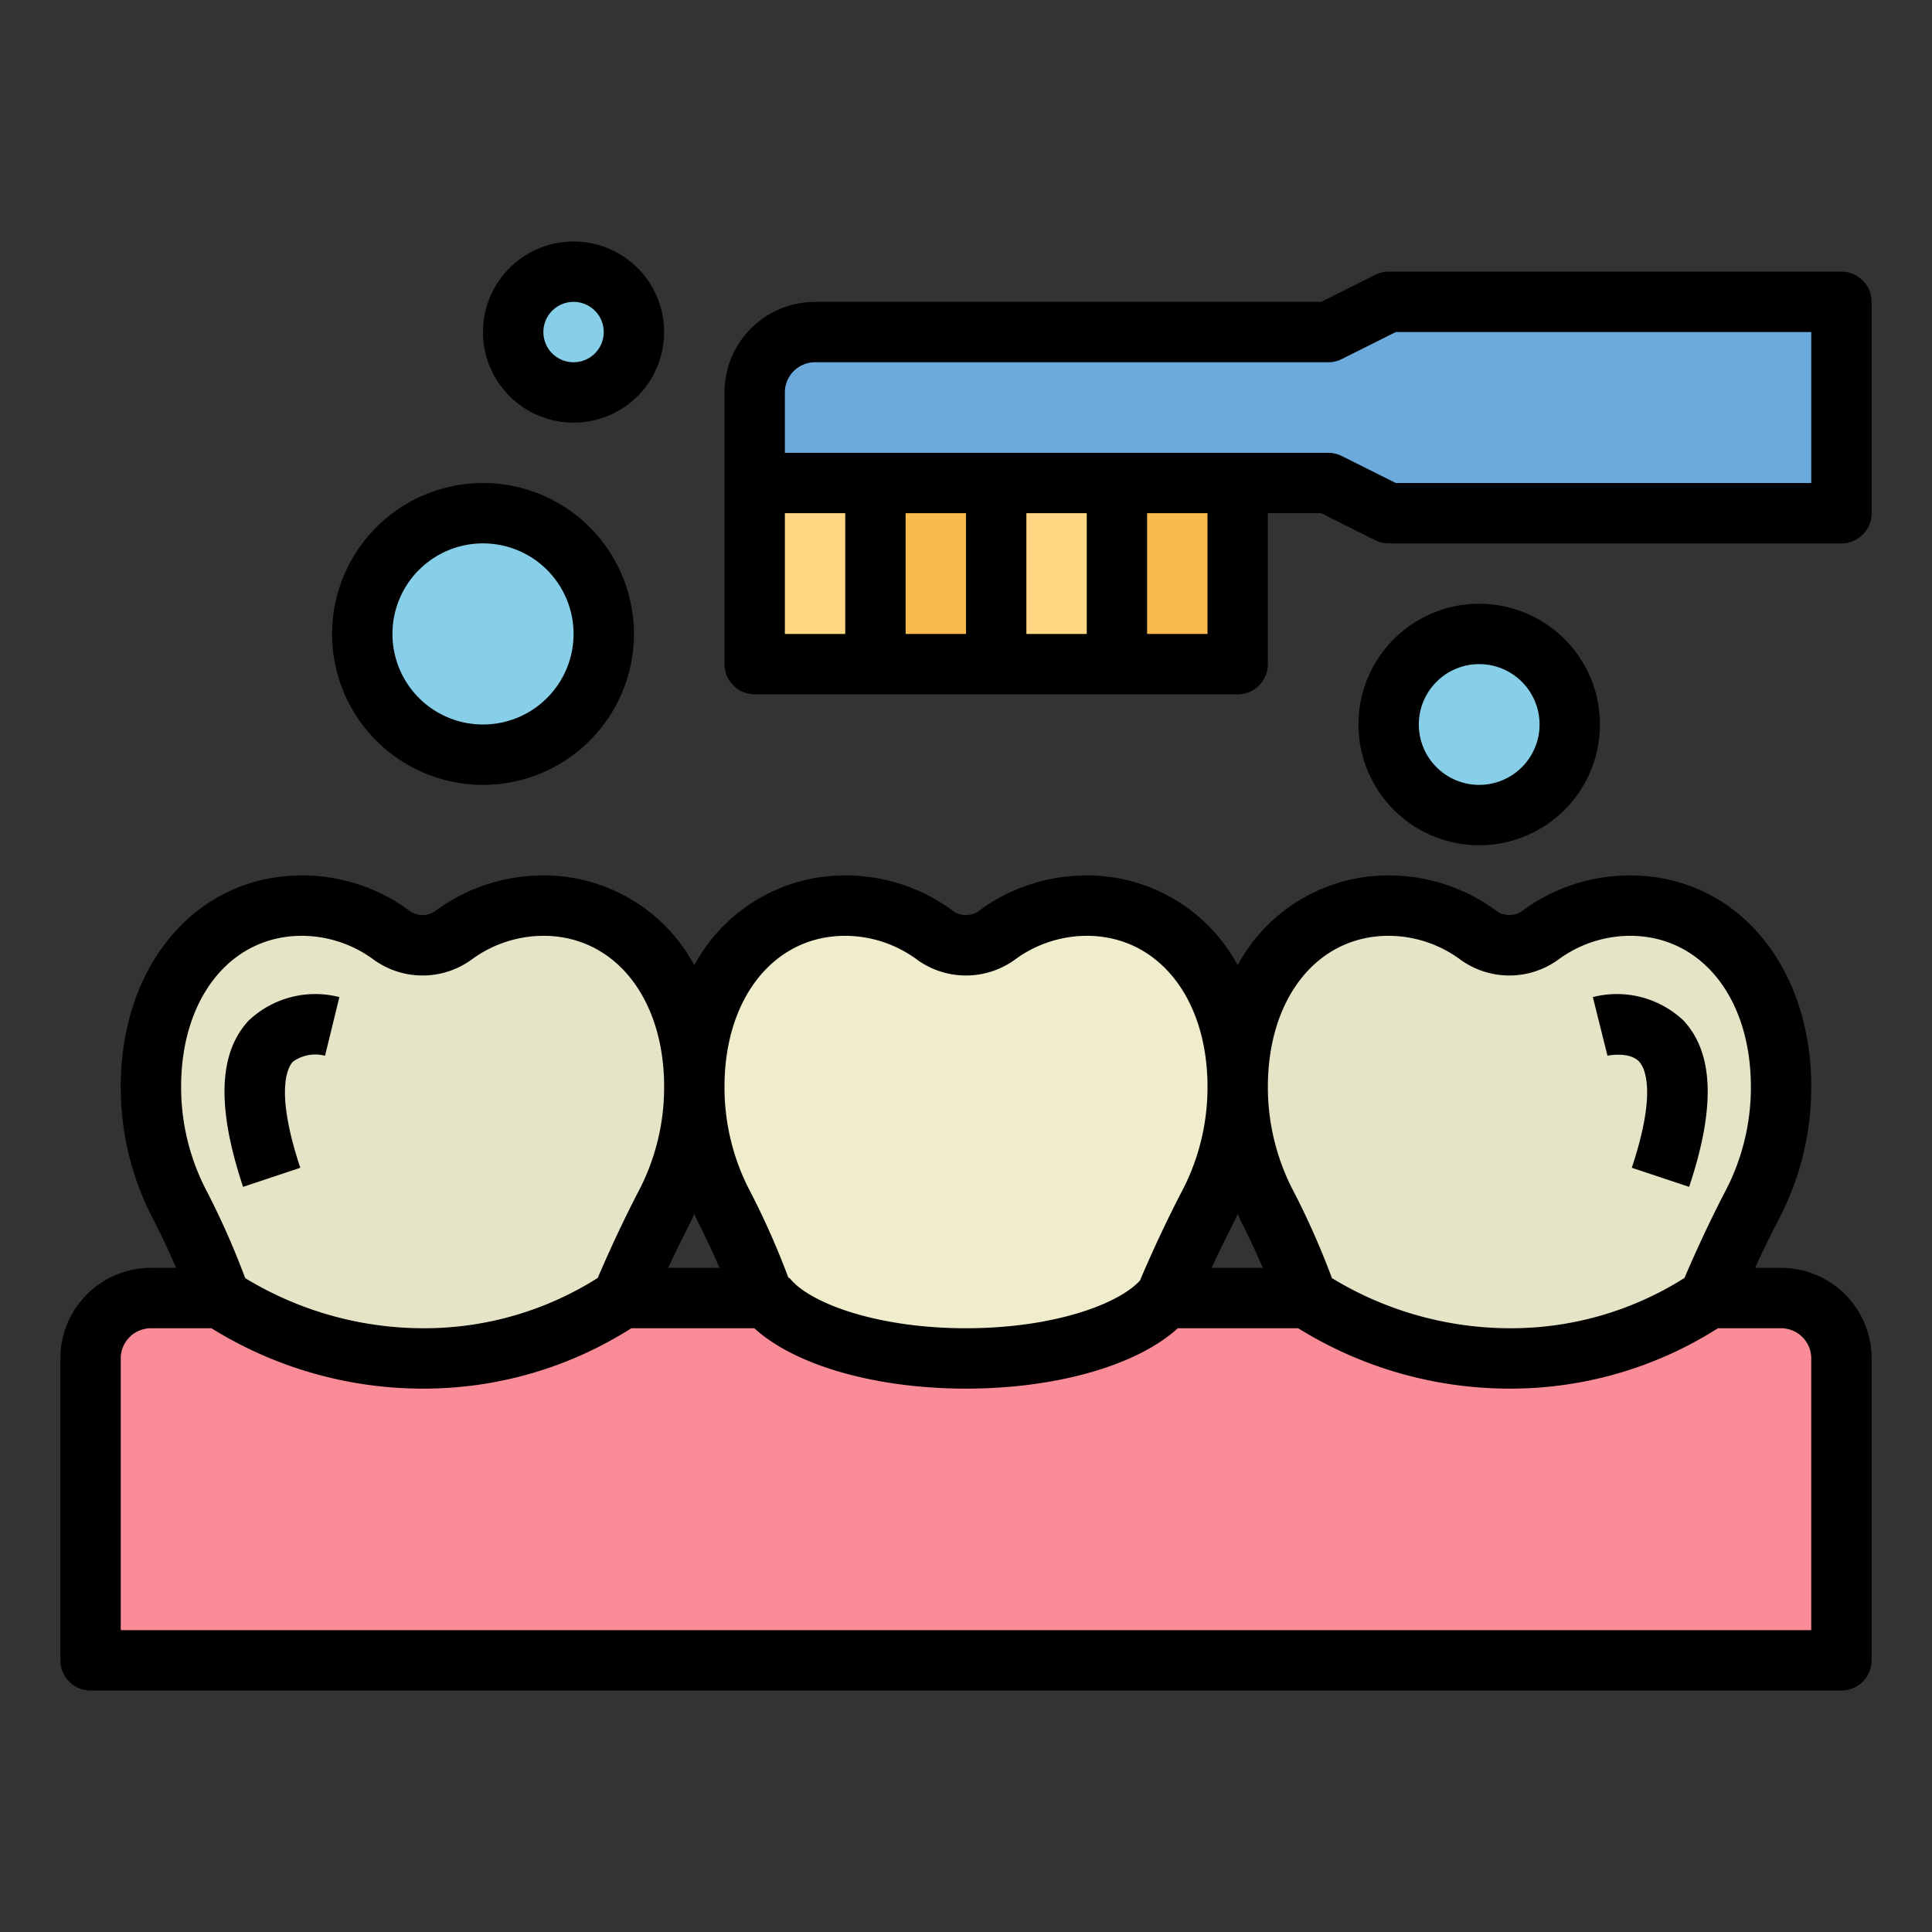 <svg height="512" viewBox="0 0 64 64" width="512" xmlns="http://www.w3.org/2000/svg"><rect x="0" y="0" width="64" height="64" fill="#333333" stroke="none"/><g id="Filled_outline" data-name="Filled outline"><path d="m23 36c0-3.4-2.026-6-5-6a5 5 0 0 0 -3 1 1.748 1.748 0 0 1 -2 0 5 5 0 0 0 -3-1c-2.974 0-5 2.6-5 6a8.455 8.455 0 0 0 1 4c2.938 5.759 2.134 9 4 9h7c1.866 0 2.062-3.241 5-9a8.455 8.455 0 0 0 1-4z" fill="#e5e4c7"/><path d="m41 36c0-3.4-2.026-6-5-6a5 5 0 0 0 -3 1 1.748 1.748 0 0 1 -2 0 5 5 0 0 0 -3-1c-2.974 0-5 2.6-5 6a8.455 8.455 0 0 0 1 4c2.938 5.759 2.134 9 4 9h7c1.866 0 2.062-3.241 5-9a8.455 8.455 0 0 0 1-4z" fill="#efedcb"/><path d="m59 36c0-3.4-2.026-6-5-6a5 5 0 0 0 -3 1 1.748 1.748 0 0 1 -2 0 5 5 0 0 0 -3-1c-2.974 0-5 2.6-5 6a8.455 8.455 0 0 0 1 4c2.938 5.759 2.134 9 4 9h7c1.866 0 2.062-3.241 5-9a8.455 8.455 0 0 0 1-4z" fill="#e5e4c7"/><path d="m59 43h-2.406a11.573 11.573 0 0 1 -6.594 2 12.071 12.071 0 0 1 -6.688-2h-4.719c-.962 1.164-3.546 2-6.593 2s-5.631-.836-6.593-2h-4.813a11.573 11.573 0 0 1 -6.594 2 12.077 12.077 0 0 1 -6.689-2h-2.311a2 2 0 0 0 -2 2v10h58v-10a2 2 0 0 0 -2-2z" fill="#f98c96"/><path d="m25 16h4v6h-4z" fill="#ffd782"/><path d="m29 16h4v6h-4z" fill="#f9bb4b"/><path d="m33 16h4v6h-4z" fill="#ffd782"/><path d="m37 16h4v6h-4z" fill="#f9bb4b"/><path d="m46 10-2 1h-17a2 2 0 0 0 -2 2v3h19l2 1h15v-7z" fill="#6caade"/><g fill="#87cee9"><circle cx="16" cy="21" r="4"/><circle cx="49" cy="24" r="3"/><circle cx="19" cy="11" r="2"/></g><path d="m59 42h-.864q.355-.767.754-1.544a9.448 9.448 0 0 0 1.11-4.456c0-4.056-2.523-7-6-7a5.982 5.982 0 0 0 -3.607 1.2.753.753 0 0 1 -.788 0 5.978 5.978 0 0 0 -3.605-1.2 5.658 5.658 0 0 0 -5 2.974 5.658 5.658 0 0 0 -5-2.974 5.982 5.982 0 0 0 -3.607 1.2.753.753 0 0 1 -.788 0 5.978 5.978 0 0 0 -3.605-1.2 5.658 5.658 0 0 0 -5 2.974 5.658 5.658 0 0 0 -5-2.974 5.982 5.982 0 0 0 -3.607 1.2.753.753 0 0 1 -.788 0 5.978 5.978 0 0 0 -3.605-1.2c-3.477 0-6 2.944-6 7a9.455 9.455 0 0 0 1.11 4.457c.265.516.5 1.028.725 1.543h-.835a3 3 0 0 0 -3 3v10a1 1 0 0 0 1 1h58a1 1 0 0 0 1-1v-10a3 3 0 0 0 -3-3zm-13-11a4.023 4.023 0 0 1 2.393.8 2.764 2.764 0 0 0 3.212 0 4.028 4.028 0 0 1 2.395-.8c2.355 0 4 2.056 4 5a7.408 7.408 0 0 1 -.89 3.543c-.483.94-.918 1.875-1.309 2.79a10.73 10.73 0 0 1 -5.801 1.667 11.369 11.369 0 0 1 -5.878-1.661 26.4 26.4 0 0 0 -1.232-2.8 7.415 7.415 0 0 1 -.89-3.539c0-2.944 1.645-5 4-5zm-5.11 9.456c.042-.082.07-.163.11-.246.04.083.068.164.11.247.265.516.5 1.028.725 1.543h-1.7q.356-.767.755-1.544zm-12.89-9.456a4.023 4.023 0 0 1 2.393.8 2.764 2.764 0 0 0 3.212 0 4.028 4.028 0 0 1 2.395-.8c2.355 0 4 2.056 4 5a7.408 7.408 0 0 1 -.89 3.543c-.5.97-.947 1.934-1.347 2.876-.726.795-2.896 1.581-5.763 1.581-2.934 0-5.149-.823-5.822-1.637-.019-.022-.047-.031-.067-.052a26.39 26.39 0 0 0 -1.221-2.767 7.415 7.415 0 0 1 -.89-3.544c0-2.944 1.645-5 4-5zm-5.11 9.456c.042-.082.07-.163.11-.246.04.083.068.164.11.247.265.516.5 1.028.725 1.543h-1.7q.357-.767.755-1.544zm-12.89-9.456a4.023 4.023 0 0 1 2.393.8 2.764 2.764 0 0 0 3.212 0 4.028 4.028 0 0 1 2.395-.8c2.355 0 4 2.056 4 5a7.408 7.408 0 0 1 -.89 3.543c-.483.94-.918 1.875-1.309 2.79a10.73 10.73 0 0 1 -5.801 1.667 11.369 11.369 0 0 1 -5.878-1.661 26.4 26.4 0 0 0 -1.232-2.8 7.415 7.415 0 0 1 -.89-3.539c0-2.944 1.645-5 4-5zm50 23h-56v-9a1 1 0 0 1 1-1h2.005a13.27 13.27 0 0 0 7 2 12.807 12.807 0 0 0 6.908-2h4.076c1.34 1.227 4.011 2 7.011 2s5.671-.773 7.016-2h3.989a13.27 13.27 0 0 0 6.995 2 12.807 12.807 0 0 0 6.908-2h2.092a1 1 0 0 1 1 1z"/><path d="m61 9h-15a1 1 0 0 0 -.447.105l-1.789.895h-16.764a3 3 0 0 0 -3 3v9a1 1 0 0 0 1 1h16a1 1 0 0 0 1-1v-5h1.764l1.789.895a1 1 0 0 0 .447.105h15a1 1 0 0 0 1-1v-7a1 1 0 0 0 -1-1zm-33 12h-2v-4h2zm4 0h-2v-4h2zm4 0h-2v-4h2zm4 0h-2v-4h2zm20-5h-13.764l-1.789-.895a1 1 0 0 0 -.447-.105h-18v-2a1 1 0 0 1 1-1h17a1 1 0 0 0 .447-.105l1.789-.895h13.764z"/><path d="m11 21a5 5 0 1 0 5-5 5.006 5.006 0 0 0 -5 5zm8 0a3 3 0 1 1 -3-3 3 3 0 0 1 3 3z"/><path d="m49 28a4 4 0 1 0 -4-4 4 4 0 0 0 4 4zm0-6a2 2 0 1 1 -2 2 2 2 0 0 1 2-2z"/><path d="m9.948 38.684c-.856-2.57-.407-3.337-.249-3.511a1.269 1.269 0 0 1 1.068-.2l.475-1.943a3.212 3.212 0 0 0 -3.007.78c-1 1.079-1.059 2.88-.183 5.506z"/><path d="m54.3 35.169c.16.172.614.935-.245 3.515l1.9.632c.876-2.626.816-4.427-.183-5.506a3.212 3.212 0 0 0 -3.007-.78l.484 1.94c.002.001.727-.149 1.051.199z"/><path d="m22 11a3 3 0 1 0 -3 3 3 3 0 0 0 3-3zm-4 0a1 1 0 1 1 1 1 1 1 0 0 1 -1-1z"/></g></svg>